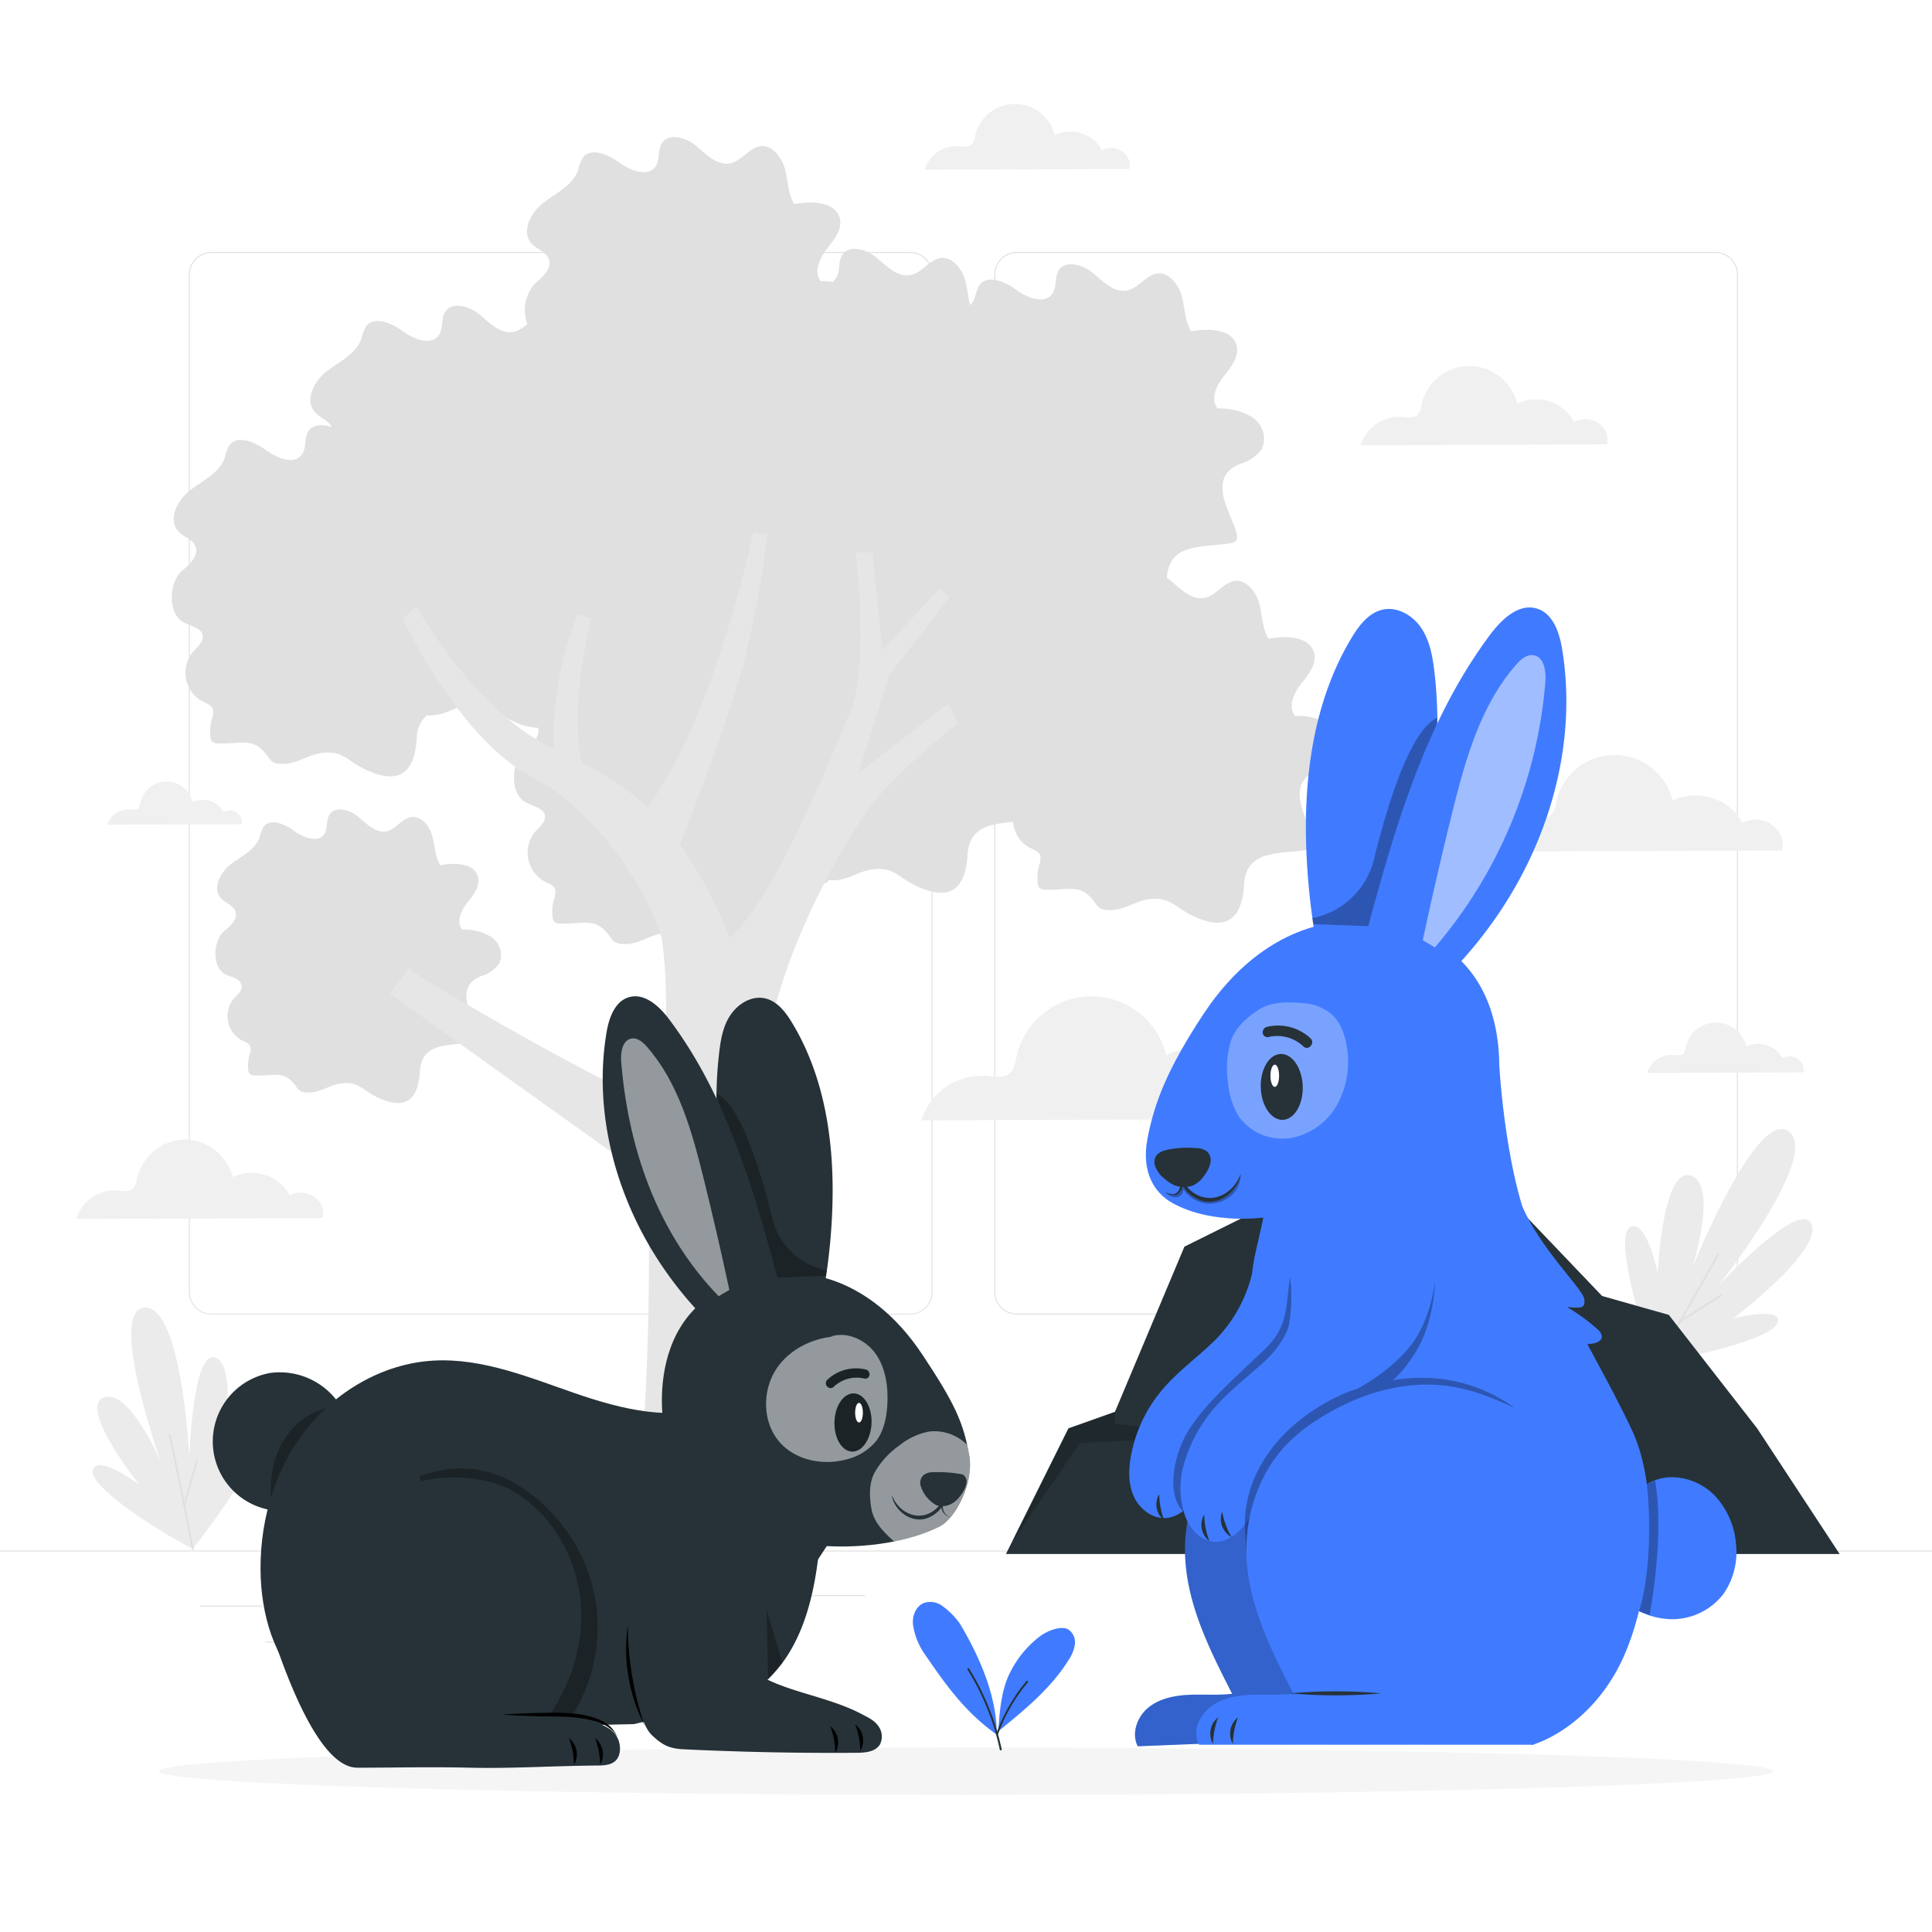 <svg class="animated" id="freepik_stories-rabbit" xmlns="http://www.w3.org/2000/svg" viewBox="0 0 500 500" version="1.1" xmlns:xlink="http://www.w3.org/1999/xlink" xmlns:svgjs="http://svgjs.com/svgjs"><style>svg#freepik_stories-rabbit:not(.animated) .animable {opacity: 0;}svg#freepik_stories-rabbit.animated #freepik--background-complete--inject-11 {animation: 3s Infinite  linear floating;animation-delay: 0s;}svg#freepik_stories-rabbit.animated #freepik--Rock--inject-11 {animation: 3s Infinite  linear heartbeat;animation-delay: 0s;}svg#freepik_stories-rabbit.animated #freepik--rabbit-2--inject-11 {animation: 1s 1 forwards cubic-bezier(.36,-0.01,.5,1.38) slideLeft,3s Infinite  linear shake;animation-delay: 0s,1s;}svg#freepik_stories-rabbit.animated #freepik--rabbit-1--inject-11 {animation: 1s 1 forwards cubic-bezier(.36,-0.01,.5,1.38) slideLeft,3s Infinite  linear floating;animation-delay: 0s,1s;}            @keyframes floating {                0% {                    opacity: 1;                    transform: translateY(0px);                }                50% {                    transform: translateY(-10px);                }                100% {                    opacity: 1;                    transform: translateY(0px);                }            }                    @keyframes heartbeat {                0% {                    transform: scale(1);                }                10% {                    transform: scale(1.1);                }                30% {                    transform: scale(1);                }                40% {                    transform: scale(1);                }                50% {                    transform: scale(1.1);                }                60% {                    transform: scale(1);                }                100% {                    transform: scale(1);                }            }                    @keyframes slideLeft {                0% {                    opacity: 0;                    transform: translateX(-30px);                }                100% {                    opacity: 1;                    transform: translateX(0);                }            }                    @keyframes shake {                10%, 90% {                    transform: translate3d(-1px, 0, 0);                  }                  20%, 80% {                    transform: translate3d(2px, 0, 0);                  }                  30%, 50%, 70% {                    transform: translate3d(-4px, 0, 0);                  }                  40%, 60% {                    transform: translate3d(4px, 0, 0);                  }            }        </style><g id="freepik--background-complete--inject-11" class="animable" style="transform-origin: 250px 225.98px;"><path d="M443.92,340.2H263.17a5.87,5.87,0,0,1-5.86-5.86V71.06a5.87,5.87,0,0,1,5.86-5.86H443.92a5.87,5.87,0,0,1,5.86,5.86V334.34A5.87,5.87,0,0,1,443.92,340.2ZM263.17,65.45a5.62,5.62,0,0,0-5.61,5.61V334.34a5.62,5.62,0,0,0,5.61,5.61H443.92a5.61,5.61,0,0,0,5.61-5.61V71.06a5.61,5.61,0,0,0-5.61-5.61Z" style="fill: rgb(224, 224, 224); transform-origin: 353.545px 202.7px;" id="elu6vkp4ryfn" class="animable"></path><path d="M235.49,340.2H54.75a5.87,5.87,0,0,1-5.87-5.86V71.06a5.87,5.87,0,0,1,5.87-5.86H235.49a5.86,5.86,0,0,1,5.86,5.86V334.34A5.86,5.86,0,0,1,235.49,340.2ZM54.75,65.45a5.62,5.62,0,0,0-5.62,5.61V334.34A5.62,5.62,0,0,0,54.75,340H235.49a5.61,5.61,0,0,0,5.61-5.61V71.06a5.61,5.61,0,0,0-5.61-5.61Z" style="fill: rgb(224, 224, 224); transform-origin: 145.115px 202.7px;" id="elb9l2wt2mmap" class="animable"></path><rect y="401.27" width="500" height="0.25" style="fill: rgb(224, 224, 224); transform-origin: 250px 401.395px;" id="elieaxpmgcsng" class="animable"></rect><rect x="51.67" y="415.53" width="16.06" height="0.25" style="fill: rgb(224, 224, 224); transform-origin: 59.7px 415.655px;" id="el5qyqpzxfjun" class="animable"></rect><rect x="170.35" y="412.82" width="53.53" height="0.25" style="fill: rgb(224, 224, 224); transform-origin: 197.115px 412.945px;" id="elmljy7bnlef" class="animable"></rect><rect x="68.73" y="424.82" width="36.25" height="0.25" style="fill: rgb(224, 224, 224); transform-origin: 86.855px 424.945px;" id="elp2ri8olb78" class="animable"></rect><rect x="378.35" y="412.69" width="43.19" height="0.25" style="fill: rgb(224, 224, 224); transform-origin: 399.945px 412.815px;" id="elqdprk487da" class="animable"></rect><rect x="430.45" y="412.69" width="6.33" height="0.25" style="fill: rgb(224, 224, 224); transform-origin: 433.615px 412.815px;" id="elnt75im86e2" class="animable"></rect><rect x="316.21" y="418.92" width="53.89" height="0.25" style="fill: rgb(224, 224, 224); transform-origin: 343.155px 419.045px;" id="elievz9wvws7" class="animable"></rect><path d="M413.72,109.59a5.85,5.85,0,0,0-6.3-.37,11.21,11.21,0,0,0-14.75-4.72,12.72,12.72,0,0,0-24.81.3,4.84,4.84,0,0,1-.95,2.51c-1,1.06-2.76.7-4.23.59a10.47,10.47,0,0,0-10.55,7.36L415.9,115A5.09,5.09,0,0,0,413.72,109.59Z" style="fill: rgb(240, 240, 240); transform-origin: 384.08px 105px;" id="eldqvzg80w8l" class="animable"></path><path d="M465.31,274.1a3.7,3.7,0,0,0-4-.23,7.1,7.1,0,0,0-9.35-3,8.06,8.06,0,0,0-15.73.19,3.11,3.11,0,0,1-.6,1.59c-.66.67-1.75.44-2.69.37a6.64,6.64,0,0,0-6.69,4.67l40.44-.15A3.22,3.22,0,0,0,465.31,274.1Z" style="fill: rgb(240, 240, 240); transform-origin: 446.513px 271.177px;" id="ela9onpmqmy1t" class="animable"></path><path d="M458.58,213.45a7.09,7.09,0,0,0-7.67-.45c-3.1-6.28-11.77-9.05-18-5.74a15.47,15.47,0,0,0-30.18.36,5.9,5.9,0,0,1-1.16,3.06c-1.25,1.28-3.35.85-5.14.71a12.74,12.74,0,0,0-12.84,9l77.6-.29C461.92,217.44,460.75,215.09,458.58,213.45Z" style="fill: rgb(240, 240, 240); transform-origin: 422.499px 207.881px;" id="elzz3p212dbvi" class="animable"></path><path d="M334.74,281.08a9.1,9.1,0,0,0-9.85-.57c-4-8.07-15.12-11.64-23.06-7.38a19.88,19.88,0,0,0-38.78.46c-.3,1.39-.49,2.92-1.49,3.93-1.61,1.65-4.31,1.1-6.61.92a16.35,16.35,0,0,0-16.49,11.5l99.69-.36C339,286.2,337.52,283.19,334.74,281.08Z" style="fill: rgb(240, 240, 240); transform-origin: 288.425px 273.9px;" id="elv2tpwiood0c" class="animable"></path><path d="M81.3,309.75a5.81,5.81,0,0,0-6.3-.37,11.22,11.22,0,0,0-14.76-4.73,13.12,13.12,0,0,0-12.52-9.77A13.11,13.11,0,0,0,35.44,305a5,5,0,0,1-.95,2.52c-1,1-2.76.7-4.23.58a10.47,10.47,0,0,0-10.55,7.36l63.77-.23A5.07,5.07,0,0,0,81.3,309.75Z" style="fill: rgb(240, 240, 240); transform-origin: 51.669px 305.17px;" id="elyk9dqluslks" class="animable"></path><path d="M61.3,210.36a3.18,3.18,0,0,0-3.43-.2,6.11,6.11,0,0,0-8-2.57,6.92,6.92,0,0,0-13.51.16,2.73,2.73,0,0,1-.52,1.37c-.56.57-1.5.38-2.31.32a5.68,5.68,0,0,0-5.74,4l34.74-.13A2.78,2.78,0,0,0,61.3,210.36Z" style="fill: rgb(240, 240, 240); transform-origin: 45.193px 207.845px;" id="elgo7aen18pxo" class="animable"></path><path d="M290.42,39.2a4.86,4.86,0,0,0-5.24-.3A9.3,9.3,0,0,0,272.94,35a10.56,10.56,0,0,0-20.6.25,4.07,4.07,0,0,1-.79,2.08c-.86.88-2.29.58-3.51.49a8.7,8.7,0,0,0-8.76,6.11l53-.19A4.25,4.25,0,0,0,290.42,39.2Z" style="fill: rgb(240, 240, 240); transform-origin: 265.834px 35.41px;" id="el0y98s0uppvq9" class="animable"></path><path d="M422,317.52c4.17-1.91,7,11.89,7,11.89s1.29-27.54,8.57-25.17.34,24,.34,24S454.75,286.3,463,292.88s-18.43,40-18.43,40,21.4-23,24.26-16.05-20.24,24.36-20.24,24.36,13.73-3.45,11.24,1.48-31.49,10.22-31.49,10.22C423.7,341,417.84,319.42,422,317.52Z" style="fill: rgb(235, 235, 235); transform-origin: 444.828px 322.535px;" id="elhcmqummwzbv" class="animable"></path><path d="M428.37,353.18a.2.2,0,0,1-.13,0,.25.25,0,0,1-.09-.34c.1-.17,10-16.86,16.31-28.4a.25.25,0,1,1,.43.24c-6.34,11.55-16.21,28.25-16.31,28.41A.24.24,0,0,1,428.37,353.18Z" style="fill: rgb(224, 224, 224); transform-origin: 436.531px 338.731px;" id="elpn90p8ch5rk" class="animable"></path><path d="M434.85,342.2a.25.25,0,0,1-.21-.12.24.24,0,0,1,.07-.34l10.6-6.73a.25.25,0,0,1,.27.43L435,342.16A.22.22,0,0,1,434.85,342.2Z" style="fill: rgb(224, 224, 224); transform-origin: 440.147px 338.587px;" id="elimtgetht8be" class="animable"></path><path d="M24.05,380.25c1.72-3.83,12,4,12,4s-15.78-19.78-9.32-22.54S41.5,378,41.5,378s-13.77-39.12-4.07-39.59S49,377.21,49,377.21s.86-28.79,7-25.76.78,29.06.78,29.06,7.38-10.68,8.65-5.77-15.54,26.1-15.54,26.1C39.43,395.46,22.32,384.09,24.05,380.25Z" style="fill: rgb(235, 235, 235); transform-origin: 44.713px 369.623px;" id="elacuxijvirqh" class="animable"></path><path d="M49.86,401.09a.25.25,0,0,1-.25-.2c0-.17-3.33-17.66-5.94-29.46a.25.25,0,0,1,.49-.11c2.61,11.81,5.91,29.3,5.94,29.48a.25.25,0,0,1-.2.29Z" style="fill: rgb(224, 224, 224); transform-origin: 46.884px 386.107px;" id="ely2pyze5hhl" class="animable"></path><path d="M47.69,389.6h-.07a.24.24,0,0,1-.17-.31l3.24-11.06a.25.25,0,0,1,.31-.17.25.25,0,0,1,.17.31l-3.24,11.06A.26.26,0,0,1,47.69,389.6Z" style="fill: rgb(224, 224, 224); transform-origin: 49.309px 383.825px;" id="eld1vzfh4bbas" class="animable"></path><g id="freepik--freepik--tree-1--inject-2--inject-11" class="animable" style="transform-origin: 195.753px 218.489px;"><path d="M344.11,187.53a15.61,15.61,0,0,0-8.94-2.24c-1.92-2.34-.37-5.86,1.5-8.24s4.14-5.09,3.43-8c-1.1-4.43-7.31-4.6-11.79-3.74-1.65-2.67-1.61-6-2.41-9.08s-3.44-6.33-6.37-5.89-4.74,3.67-7.62,4.36c-3.37.79-6.27-2.18-8.91-4.4a8.52,8.52,0,0,0-1-.77h0c.55-9.22,9.32-7.74,16.78-9,5.84-1-9.63-15.72,2.16-20.48a10.35,10.35,0,0,0,5.68-3.93,6.67,6.67,0,0,0-2.57-8.15,15.7,15.7,0,0,0-8.92-2.24c-1.93-2.34-.38-5.86,1.49-8.24s4.13-5.09,3.44-8c-1.12-4.42-7.31-4.6-11.79-3.74-1.65-2.67-1.61-6-2.42-9.08s-3.42-6.32-6.36-5.89-4.74,3.67-7.63,4.36c-3.36.79-6.27-2.18-8.9-4.4s-7.23-3.62-9-.69c-1.08,1.73-.43,4.17-1.57,5.9-1.95,2.94-6.61,1.14-9.47-1s-7.51-4-9.48-1.1a12,12,0,0,0-1.12,3.07A8.1,8.1,0,0,1,251.1,79c-.57-2-.74-4.26-1.27-6.33-.81-3.06-3.42-6.32-6.37-5.89s-4.74,3.69-7.63,4.36c-3.36.81-6.26-2.18-8.9-4.4s-7.23-3.62-9-.67c-1.08,1.73-.43,4.17-1.57,5.9a3,3,0,0,1-.94,1,14.94,14.94,0,0,0-3-.2c-1.93-2.32-.37-5.81,1.49-8.21s4.15-5.11,3.44-8c-1.1-4.44-7.31-4.6-11.79-3.73-1.65-2.69-1.61-6-2.42-9.08s-3.41-6.35-6.36-5.9-4.74,3.7-7.63,4.39c-3.36.78-6.27-2.17-8.9-4.41s-7.23-3.61-9-.68c-1.08,1.71-.43,4.16-1.57,5.89-1.95,2.93-6.56,1.12-9.45-1s-7.53-4.05-9.5-1.1a12.1,12.1,0,0,0-1.12,3.08c-1.35,3.93-5.62,5.9-8.92,8.41s-5.91,7.53-3.12,10.6c1.37,1.53,3.81,2.1,4.5,4.06.84,2.32-1.61,4.58-3.58,6.25a10.27,10.27,0,0,0-2,10.52,9.2,9.2,0,0,1-3.4,2c-3.36.79-6.27-2.18-8.9-4.4s-7.24-3.62-9-.69c-1.09,1.71-.44,4.17-1.58,5.9-1.94,2.95-6.56,1.14-9.45-1s-7.53-4-9.49-1.1a11.82,11.82,0,0,0-1.12,3.06c-1.36,3.93-5.62,5.9-8.92,8.41s-5.92,7.53-3.13,10.61c1.32,1.54,3.6,2.16,4.39,3.93-2.32-.92-5-.68-6.08,1s-.43,4.16-1.57,5.89c-1.94,3-6.56,1.14-9.45-1s-7.53-4.05-9.49-1.1a11.39,11.39,0,0,0-1.12,3.08c-1.36,3.93-5.62,5.86-8.93,8.39s-5.91,7.55-3.12,10.62c1.38,1.51,3.81,2.1,4.5,4.06.87,2.32-1.59,4.58-3.56,6.25-3.26,2.75-3.85,11,.46,13.31,1.8.94,4.5,1.43,4.89,3.22s-1.42,3.16-2.61,4.54a8.5,8.5,0,0,0,2.61,12.71c1,.48,2.3.89,2.69,2a4.28,4.28,0,0,1-.25,2.4,12.81,12.81,0,0,0-.42,4.61,2.12,2.12,0,0,0,.57,1.44,2.14,2.14,0,0,0,1.36.39c6.21.28,9.2-1.92,13,3.48a4.62,4.62,0,0,0,1.3,1.38,4,4,0,0,0,1.71.41c4.26.35,7-2.3,10.94-2.81,5.44-.69,6.56,2.1,11.34,4.34,7.49,3.54,11.12,1.36,12.54-3.75a22.81,22.81,0,0,0,.67-4.42,7.68,7.68,0,0,1,2.61-5.9h.12c4,.33,6.68-1.94,10.18-2.65l2.22-.24c4.14,0,5.52,2.46,9.82,4.42a14.8,14.8,0,0,0,6.41,1.71c.63,2.32-1.65,4.4-3.62,6-3.24,2.77-3.83,11,.47,13.3,1.79.94,4.51,1.47,4.9,3.24s-1.42,3.17-2.62,4.52a9,9,0,0,0-.73,1.12,8.55,8.55,0,0,0,3.35,11.62c1,.49,2.3.88,2.67,2a4.09,4.09,0,0,1-.24,2.42,12.1,12.1,0,0,0-.41,4.6,2.17,2.17,0,0,0,.55,1.45,2.19,2.19,0,0,0,1.38.38c6.21.27,9.19-1.93,13,3.47a4.06,4.06,0,0,0,1.29,1.38,4.28,4.28,0,0,0,1.71.43c4.27.36,7-2.32,10.95-2.81,5.42-.69,6.56,2.1,11.32,4.34,7.51,3.52,11.14,1.36,12.56-3.75a22.14,22.14,0,0,0,.66-4.44c.55-9.2,9.32-7.74,16.81-9a1.48,1.48,0,0,0,1.22-.85h.47c4.26.36,7-2.3,10.94-2.81,5.45-.68,6.57,2.11,11.34,4.35,7.49,3.53,11.12,1.35,12.54-3.76a22.16,22.16,0,0,0,.67-4.44c.49-7.15,5.89-7.86,11.79-8.41a8.21,8.21,0,0,0,4.32,6.7c1,.47,2.3.89,2.69,2a4.25,4.25,0,0,1-.25,2.39,13,13,0,0,0-.41,4.6,2.08,2.08,0,0,0,.55,1.46,2.28,2.28,0,0,0,1.37.39c6.21.28,9.2-1.93,13,3.48a4.47,4.47,0,0,0,1.3,1.37,3.89,3.89,0,0,0,1.71.42c4.26.35,7-2.3,10.94-2.81,5.45-.69,6.57,2.1,11.34,4.34,7.49,3.54,11.12,1.36,12.54-3.75a22.07,22.07,0,0,0,.67-4.42c.55-9.22,9.33-7.75,16.8-9,5.84-1-9.65-15.72,2.14-20.47a10.46,10.46,0,0,0,5.68-3.93A6.67,6.67,0,0,0,344.11,187.53Z" style="fill: rgb(224, 224, 224); transform-origin: 195.753px 141.513px;" id="ele41hz6ox3gb" class="animable"></path><path d="M127.06,242.45a13,13,0,0,0-7.45-1.87c-1.6-2-.29-4.87,1.25-6.86s3.45-4.16,2.85-6.7c-.87-3.7-6-3.83-9.77-3.1-1.4-2.24-1.36-5-2.08-7.57s-2.71-5.2-5.31-4.88-4,3.07-6.36,3.64c-2.79.66-5.22-1.81-7.4-3.67s-6-3-7.55-.58c-.9,1.46-.35,3.52-1.29,4.95-1.64,2.5-5.49.94-7.9-.83s-6.24-3.37-7.9-.91a10.41,10.41,0,0,0-.94,2.55c-1.12,3.29-4.66,4.91-7.42,7s-4.95,6.24-2.6,8.84c1.14,1.27,3.16,1.79,3.74,3.39.71,2.08-1.35,3.83-3,5.2-2.71,2.31-3.21,9.21.37,11.08,1.52.79,3.72,1,4.16,2.7s-1.17,2.65-2.08,3.79a7.12,7.12,0,0,0,1.26,10,6.91,6.91,0,0,0,.92.6c.86.42,1.92.75,2.23,1.67a3.38,3.38,0,0,1-.21,2.08,10.26,10.26,0,0,0-.33,3.82,1.73,1.73,0,0,0,.45,1.21,1.82,1.82,0,0,0,1.15.33c5.16.23,7.65-1.6,10.81,2.89a3.83,3.83,0,0,0,1.08,1.15,3.43,3.43,0,0,0,1.44.35c3.55.29,5.86-1.91,9.13-2.33,4.49-.58,5.45,1.75,9.42,3.62,6.24,2.93,9.29,1.12,10.4-3.14a20,20,0,0,0,.56-3.68c.45-7.67,7.77-6.47,14-7.51,4.87-.81-8-13.08,1.79-17.05a8.55,8.55,0,0,0,4.74-3.31A5.55,5.55,0,0,0,127.06,242.45Z" style="fill: rgb(224, 224, 224); transform-origin: 92.709px 247.464px;" id="elq5rgawtb6mh" class="animable"></path><path d="M222.15,200.05l8-25.41,15.6-20.07-2.66-2.22-14.72,16L225.76,143H221.5s3.5,30.19-1.53,41.24c0,0-18.3,46.54-29.43,56.62a9.77,9.77,0,0,0-1.64,2A116.75,116.75,0,0,0,176,218.56c4.4-11.25,13.83-36,17-49.21a261.49,261.49,0,0,0,5.64-31.2l-3.65-.4s-10.35,48.87-27.46,71.12a67.66,67.66,0,0,0-17-11.45c-1.39-6.87-2-18.83,2.57-37.49l-3.62-.92a89.3,89.3,0,0,0-6.29,34.74,62.88,62.88,0,0,1-7.42-4.39c-16.49-11.6-28.08-32.55-28.08-32.55l-3.38,3.28S118.35,191,138,201.31s32.31,35.47,33.33,42.06c.28,1.88,2.54,16.82-.6,43-20.86-8.9-62.21-33.41-65-35.67l-4.81,6.47L167.81,305c1.05,63.78-3.67,82.14-3.49,96.5h39c-1-19.81-9.27-46.29-5.63-124.13.31-1.91.64-4.11.95-6.66,3-23.87,21.16-56.5,29.78-65.77a179.83,179.83,0,0,1,19.5-17.82l-2.37-5.09Z" style="fill: rgb(230, 230, 230); transform-origin: 174.42px 269.625px;" id="elhf8hdldkwpv" class="animable"></path></g></g><g id="freepik--Shadow--inject-11" class="animable" style="transform-origin: 250px 458.395px;"><path d="M458.88,458.39c0,3.39-93.52,6.14-208.88,6.14s-208.88-2.75-208.88-6.14,93.52-6.13,208.88-6.13S458.88,455,458.88,458.39Z" style="fill: rgb(245, 245, 245); transform-origin: 250px 458.395px;" id="eljyngj6pzy8" class="animable"></path></g><g id="freepik--Rock--inject-11" class="animable animator-active" style="transform-origin: 368.215px 351.315px;"><polygon points="476.1 402.18 454.75 369.66 431.88 340.29 414.62 335.4 381.24 300.45 338.35 306.84 306.53 322.63 288.55 365.38 276.51 369.66 260.33 402.18 476.1 402.18" style="fill: rgb(38, 50, 56); transform-origin: 368.215px 351.315px;" id="elnbvuy6c7dcm" class="animable"></polygon><g id="elfs1bs8pezpt"><path d="M288.55,365.38v3.14l32.09,3.11s-41.16,1.55-41.29,1.94-17.54,25.65-17.54,25.65l14.7-29.56Z" style="isolation: isolate; opacity: 0.2; transform-origin: 291.225px 382.3px;" class="animable"></path></g></g><g id="freepik--Plant--inject-11" class="animable" style="transform-origin: 257.232px 433.792px;"><path d="M248.47,420.28a19.48,19.48,0,0,0-4.38-4.5,5.28,5.28,0,0,0-5-.93c-2.11.86-3.09,3.45-2.79,5.71a17.77,17.77,0,0,0,2.66,7c5.48,8,10.56,15.39,19,21.36C258,439,253.53,428.79,248.47,420.28Z" style="fill: rgb(64, 123, 255); transform-origin: 247.104px 431.752px;" id="elg0pp4kyfk3w" class="animable"></path><path d="M276.41,421.66c-1.9-1-5.42.44-7.15,1.73a26.37,26.37,0,0,0-7.61,9c-2.65,4.75-3,11.42-3.29,15.66,6.7-5.45,13.54-11,18.13-18.35a9.77,9.77,0,0,0,1.69-4.15A4,4,0,0,0,276.41,421.66Z" style="fill: rgb(64, 123, 255); transform-origin: 268.289px 434.688px;" id="el6m277tmlpdh" class="animable"></path><path d="M259,453a.26.26,0,0,1-.25-.2,65.47,65.47,0,0,0-8.38-20.74.25.25,0,0,1,.42-.26,65.93,65.93,0,0,1,8.45,20.9.25.25,0,0,1-.19.29Z" style="fill: rgb(38, 50, 56); transform-origin: 254.797px 442.356px;" id="el0nywwopcwpw" class="animable"></path><path d="M258.08,448.94H258a.25.25,0,0,1-.15-.32,45,45,0,0,1,7.78-13.55.25.25,0,0,1,.35,0,.24.24,0,0,1,0,.35,44.52,44.52,0,0,0-7.69,13.4A.25.25,0,0,1,258.08,448.94Z" style="fill: rgb(38, 50, 56); transform-origin: 261.945px 441.969px;" id="elhhdmndeg43m" class="animable"></path></g><g id="freepik--rabbit-2--inject-11" class="animable" style="transform-origin: 370.824px 304.575px;"><path d="M380.78,367.57a4.57,4.57,0,0,0-2.57-2.2c-6-2.88-12.17-5.56-18.74-6.57-12-1.85-24.33,2.08-34.5,8.69a44.51,44.51,0,0,0-7.71,6.17,36.75,36.75,0,0,0-7.64,12,41.89,41.89,0,0,0-2.94,15.24c-.05,13.26,6.15,25.65,12.2,37.45-3.71.45-7.47.1-11.2.27s-7.62.95-10.51,3.32-4.43,6.68-2.72,10l86.33-3.47,23.9-46.67Z" style="fill: rgb(64, 123, 255); transform-origin: 349.208px 405.141px;" id="el51kshktsusc" class="animable"></path><g id="el4ml1suasgig"><path d="M380.78,367.57a4.57,4.57,0,0,0-2.57-2.2c-6-2.88-12.17-5.56-18.74-6.57-12-1.85-24.33,2.08-34.5,8.69a44.51,44.51,0,0,0-7.71,6.17,36.75,36.75,0,0,0-7.64,12,41.89,41.89,0,0,0-2.94,15.24c-.05,13.26,6.15,25.65,12.2,37.45-3.71.45-7.47.1-11.2.27s-7.62.95-10.51,3.32-4.43,6.68-2.72,10l86.33-3.47,23.9-46.67Z" style="opacity: 0.2; transform-origin: 349.208px 405.141px;" class="animable"></path></g><path d="M327.41,312.27c-.62,4.91-2.84,12.16-3.3,16.66-1.07,10.57-2.13,21.37.21,31.73a97.07,97.07,0,0,0,3.14,10.3c7.38,21.44,15,43.34,29.13,61.09l39.93,19.52s12.87-3.34,21.66-18.8,12.13-45.49,4.25-62.47-23.65-42.15-28.5-58.22S388,275.44,388,275.44Z" style="fill: rgb(64, 123, 255); transform-origin: 374.895px 363.505px;" id="els4f51cpooxj" class="animable"></path><path d="M347.83,238.69s-20.08-1-36.46,23.87c-9.2,14-12.6,22.7-14.4,32.09-1.68,8.73,1.85,14.12,6.4,16.66,10.76,6,24.78,3.65,24.78,3.65l59.41-32.6S395.14,238.09,347.83,238.69Z" style="fill: rgb(64, 123, 255); transform-origin: 342.275px 277.049px;" id="ell1v4a4v88i9" class="animable"></path><g id="el5694y0tgmuj"><g style="opacity: 0.3; transform-origin: 333.213px 277.061px;" class="animable"><path d="M348.53,270.73c-.5-3-1.58-6.07-3.82-8.15a12.42,12.42,0,0,0-7.14-2.94l-.2,0h0c-5.53-.52-9-.09-11.85,1.84-3,2-5.77,4.45-6.94,7.87a24.41,24.41,0,0,0-.77,10.69,19.41,19.41,0,0,0,3,9.2,13.92,13.92,0,0,0,13.54,5.22,17.34,17.34,0,0,0,11.86-8.85A23.2,23.2,0,0,0,348.53,270.73Z" style="fill: rgb(255, 255, 255); transform-origin: 333.213px 277.061px;" id="eldr6mdy4ntju" class="animable"></path></g></g><path d="M371.21,173.74c-.46-3.91-1.19-7.92-3.37-11.19s-6.19-5.63-10-4.78c-3.57.8-6.05,4-7.95,7.13-10.13,16.7-12.68,37-11.75,56.53a176,176,0,0,0,2.06,19.84l18.09,18.59C366.4,231.78,374.63,202.78,371.21,173.74Z" style="fill: rgb(64, 123, 255); transform-origin: 354.984px 208.728px;" id="elunxmz5lauqe" class="animable"></path><path d="M324.06,329.48a36.61,36.61,0,0,1-9.45,17.2c-4.61,4.55-10,8.35-14.11,13.34a36.76,36.76,0,0,0-7.79,16.65c-.66,3.57-.76,7.39.75,10.68s5,5.89,8.58,5.49c4.07-.45,6.84-4.25,8.77-7.85,3.17-5.93,5.49-12.29,8.82-18.12s7.89-11.29,14.06-13.95Z" style="fill: rgb(64, 123, 255); transform-origin: 312.971px 361.18px;" id="elfubeenil5ms" class="animable"></path><g id="el4u7ejqhi2p2"><g style="opacity: 0.3; transform-origin: 318.931px 360.88px;" class="animable"><path d="M333.87,330.54c-1.27,8.41-.38,12.88-7,19.07-10.55,9.91-14.36,13.59-18.22,18.95-5.34,7.4-6.81,18.7-2.36,22.66l21.34-38.65c3.45-2.07,5.4-6,6-10A41,41,0,0,0,333.87,330.54Z" id="eltcu7ihbnm2q" class="animable" style="transform-origin: 318.931px 360.88px;"></path></g></g><path d="M333.49,343.42c-2.34,6.23-7.05,9.64-10.22,12.42-3.62,3.19-7.81,6.75-10.3,10.17a37.43,37.43,0,0,0-6.18,11.67,22.23,22.23,0,0,0-.08,14.67c1.22,3.22,3.78,6.26,7.19,6.64,3.25.36,6.3-1.81,8.23-4.44s3.07-5.76,4.74-8.57c4.08-6.87,11.05-11.42,17.72-15.8,7.07-4.65,14.32-9.64,18.54-17a55.53,55.53,0,0,0,4.07-9.71q2.1-6,4.19-12.07Z" style="fill: rgb(64, 123, 255); transform-origin: 338.447px 365.215px;" id="elyjmj8ykayqk" class="animable"></path><g id="elh9rnxj2xm0p"><path d="M360.38,357.19h0s2.38-1.47,5.93-7.16c5.07-8.14,5.07-18.6,5.07-18.6s-.89,9.94-6.32,16.82-13.83,11.18-13.83,11.18h0l-.92.31h0c-.66.22-1.33.43-2,.7-14.64,6.25-25.93,18.6-26.16,33.71l.39,8c3.18-14.71,14.38-25.47,27-33.6s27.61-7.56,42.3-4.33C381.69,357.08,370.9,355.51,360.38,357.19Z" style="opacity: 0.3; transform-origin: 356.995px 366.79px;" class="animable"></path></g><path d="M449.26,399.44a20.64,20.64,0,0,0-5.14-12,15.65,15.65,0,0,0-11.82-5.14A12.62,12.62,0,0,0,421.56,389l-2.49,24.34a19.91,19.91,0,0,0,13.76,5.71A16.76,16.76,0,0,0,446,412.55,19,19,0,0,0,449.26,399.44Z" style="fill: rgb(64, 123, 255); transform-origin: 434.233px 400.674px;" id="eltndtwczqwp" class="animable"></path><path d="M337.11,280.48c.37,4.69-1.75,8.85-4.73,9.3s-5.69-3-6.06-7.69,1.74-8.85,4.72-9.29S336.73,275.79,337.11,280.48Z" style="fill: rgb(38, 50, 56); transform-origin: 331.715px 281.291px;" id="elj5ibhztlgjd" class="animable"></path><path d="M338.38,271.18a1.22,1.22,0,0,1-1-.31,9.83,9.83,0,0,0-9-2.51,1.23,1.23,0,0,1-1.57-.91,1.46,1.46,0,0,1,1-1.68,12.3,12.3,0,0,1,11.4,3,1.36,1.36,0,0,1,0,1.9A1.38,1.38,0,0,1,338.38,271.18Z" style="fill: rgb(38, 50, 56); transform-origin: 333.189px 268.301px;" id="el9ql2a98qyav" class="animable"></path><ellipse cx="329.91" cy="278.41" rx="1.12" ry="2.88" style="fill: rgb(255, 255, 255); transform-origin: 329.91px 278.41px;" id="el1loe9hy98rt" class="animable"></ellipse><g id="el8a72kn54agg"><path d="M339.84,239.16l-.21-1.57h0a20.39,20.39,0,0,0,15.94-15.17c3.33-13.57,9.35-33.61,16.43-36.64l-8.41,54.29Z" style="opacity: 0.3; transform-origin: 355.815px 212.925px;" class="animable"></path></g><path d="M404.28,168c-.7-4.31-2.38-9.26-6.56-10.51-4.65-1.4-9,2.71-11.94,6.59-17.53,23.37-25.44,52.35-33,80.57l13.27,15.65A112,112,0,0,0,387.46,237C401.22,217,408.22,191.94,404.28,168Z" style="fill: rgb(64, 123, 255); transform-origin: 379.075px 208.755px;" id="elll6jcy5ve" class="animable"></path><g id="el7e4u4usab9q"><g style="opacity: 0.5; transform-origin: 384.095px 207.362px;" class="animable"><path d="M368.21,243.33q3.57-16.67,7.67-33.21c3.37-13.56,7.28-27.57,16.48-38.08,1.18-1.36,2.74-2.75,4.52-2.47,2.72.43,3.27,4.07,3.06,6.82a120.48,120.48,0,0,1-28.6,68.8" style="fill: rgb(255, 255, 255); transform-origin: 384.095px 207.362px;" id="elf8gfq2qrb6b" class="animable"></path></g></g><g id="elu8mgwfhf6n"><path d="M426.21,384.1s2.23,18.37-2,32.87l2.7,1s4-20.43,1.4-34.91Z" style="opacity: 0.3; transform-origin: 426.699px 400.515px;" class="animable"></path></g><g id="elybhdsvviix"><path d="M306,305.72c-.2,1.37-.74,2.94-2,3.39s-2.73-.91-2.4-.57a3.51,3.51,0,0,0,3,1.3,2.12,2.12,0,0,0,1.67-2,8.44,8.44,0,0,0,6.33,3.66c4.18.2,8.29-2.64,8.5-7.25l-.13-.37a7.73,7.73,0,0,1-15.08,1.3" style="opacity: 0.3; transform-origin: 311.326px 307.695px;" class="animable"></path></g><path d="M396.64,367.57a4.52,4.52,0,0,0-2.56-2.2c-6-2.88-12.17-5.56-18.74-6.57-12-1.85-24.33,2.08-34.5,8.69a44.51,44.51,0,0,0-7.71,6.17,36.59,36.59,0,0,0-7.64,12,41.89,41.89,0,0,0-2.94,15.24c-.05,13.26,6.15,25.65,12.2,37.45-3.71.45-7.47.1-11.2.27s-7.62.95-10.51,3.32-4.43,6.27-2.72,9.59l86.5,0,23.72-49.7Z" style="fill: rgb(64, 123, 255); transform-origin: 365.073px 404.936px;" id="el053jog9r8mk9" class="animable"></path><path d="M393.93,312.08c4.7,11.19,16.09,21.84,16.09,24.24.14,1.76,0,2.49-4.55,1.91a48,48,0,0,1,7.81,5.64c.7.61,1.44,1.44,1.23,2.35s-1.43,1.37-2.44,1.51a29.14,29.14,0,0,1-11.5-.65" style="fill: rgb(64, 123, 255); transform-origin: 404.238px 330.053px;" id="el2lvolw230wh" class="animable"></path><path d="M299.83,303.58l-.07-.09h0Z" style="fill: rgb(38, 50, 56); transform-origin: 299.795px 303.535px;" id="el6k2zjbwvmva" class="animable"></path><path d="M312.4,298a4.55,4.55,0,0,0-2.61-.86,26.26,26.26,0,0,0-7.4.36c-1.32.25-2.79.73-3.37,2a3.17,3.17,0,0,0,0,2.49,9,9,0,0,0,1.27,2.07,13.56,13.56,0,0,0,3.38,2.57,6.89,6.89,0,0,0,5.09.17,7.55,7.55,0,0,0,3.13-2.91,7.67,7.67,0,0,0,1.36-2.89A3.23,3.23,0,0,0,312.4,298Z" style="fill: rgb(38, 50, 56); transform-origin: 306.049px 302.117px;" id="elyo82x8wqjw" class="animable"></path><path d="M316.3,391.22a20.41,20.41,0,0,0,2.42,6.57,5.32,5.32,0,0,1-2.42-6.57Z" style="fill: rgb(38, 50, 56); transform-origin: 317.334px 394.505px;" id="el7u7gp43vhu8" class="animable"></path><path d="M311.65,391.93a20.49,20.49,0,0,0,1.32,6.88,5.33,5.33,0,0,1-1.32-6.88Z" style="fill: rgb(38, 50, 56); transform-origin: 311.948px 395.37px;" id="elqiqagd5g36c" class="animable"></path><path d="M315.26,444.45a20.25,20.25,0,0,0-1.32,6.88,5.33,5.33,0,0,1,1.32-6.88Z" style="fill: rgb(38, 50, 56); transform-origin: 314.238px 447.89px;" id="elgw5l5baq89t" class="animable"></path><path d="M320.39,444.45a20.49,20.49,0,0,0-1.32,6.88,5.33,5.33,0,0,1,1.32-6.88Z" style="fill: rgb(38, 50, 56); transform-origin: 319.368px 447.89px;" id="elsxzci2d4fcr" class="animable"></path><path d="M300,386.65a20.39,20.39,0,0,0,1.32,6.87,5.31,5.31,0,0,1-1.32-6.87Z" style="fill: rgb(38, 50, 56); transform-origin: 300.297px 390.085px;" id="elm3k8izuupx" class="animable"></path><path d="M334,438.24a134.17,134.17,0,0,1,23.46,0,133.2,133.2,0,0,1-23.46,0Z" style="fill: rgb(38, 50, 56); transform-origin: 345.73px 438.242px;" id="el8hxvac83zvy" class="animable"></path><path d="M321.09,303.84c-.78,5.13-6.78,9.06-11.59,6.23a8.47,8.47,0,0,1-3.6-3.56l.36.16-.42.06.26-.31a3.06,3.06,0,0,1-1.55,2.71,3.37,3.37,0,0,1-2.95-.59A6.08,6.08,0,0,0,303,309c1.75.36,2.52-1.28,2.44-2.8l.68-.15.21-.05.14.21c4.3,6.24,12,4.38,14.6-2.33Z" style="fill: rgb(38, 50, 56); transform-origin: 311.345px 307.429px;" id="elolpd9shzkhl" class="animable"></path></g><g id="freepik--rabbit-1--inject-11" class="animable" style="transform-origin: 153.057px 357.689px;"><path d="M70,355.31a18,18,0,0,0,.62,35.57L90,367.75A18.59,18.59,0,0,0,70,355.31Z" style="fill: rgb(38, 50, 56); transform-origin: 72.533px 373.017px;" id="eljlwb1tjpi3r" class="animable"></path><path d="M227.25,446.62c-1-1.43-2.55-2.11-4.08-2.93-7.79-4.15-17.25-5.46-24.54-9,10.39-9.76,13-25.68,13.92-40.44l-49.81,13s.5,22.54,2.55,33.3c.54,2.85,1.38,6.57,3.48,8.56,2.64,2.5,4.44,3.43,8.07,3.6q22.4,1.08,44.85.91c2.2,0,4.77-.23,6-2.08A4.56,4.56,0,0,0,227.25,446.62Z" style="fill: rgb(38, 50, 56); transform-origin: 195.476px 423.947px;" id="elwhitod8i6to" class="animable"></path><g id="elluc77gb70b"><path d="M88.6,363.7a55,55,0,0,0-17.92,28.7S68,380.78,73.82,372.13A18.56,18.56,0,0,1,88.6,363.7Z" style="opacity: 0.3; transform-origin: 79.332px 378.05px;" class="animable"></path></g><path d="M164.11,446.2c-19.56.45-39.16.89-58.65-.79-8.62-.75-17.62-2.07-24.6-7.19C71.78,431.56,68,419.7,67.48,408.46c-.55-13.29,3-26.9,11-37.55s20.48-18.06,33.76-18.79c12.61-.7,24.71,4.36,36.65,8.48s25.11,7.37,37,3.13l32.45,29.76-30.94,47Z" style="fill: rgb(38, 50, 56); transform-origin: 142.882px 399.332px;" id="el2yd9yq3qp5o" class="animable"></path><g id="elckzbwjfq4l"><g style="opacity: 0.3; transform-origin: 131.581px 412.104px;" class="animable"><path d="M148,398.19c-8.92-13.58-23.58-22.53-39.5-16l4.86,11.11a36.37,36.37,0,0,1,19.06,50.35l15.51.55A42.86,42.86,0,0,0,148,398.19Z" id="elnfgri1l2es" class="animable" style="transform-origin: 131.581px 412.104px;"></path></g></g><path d="M157.44,447.24c-4.33-2.63-10.65-3.34-15.67-2.75,6.42-9,9.72-20.37,8.33-31.35S142.45,391.73,133,386a26.68,26.68,0,0,0-9.08-3.08c-17.1-2.95-34,6.18-41.56,21.81L71.76,426.64c5.09,14.53,12.53,30.84,20.72,30.84,10.78,0,18.4-.25,29.18,0s21.21-.46,32.54-.56c2.6,0,5.71-.06,6.21-3.64A6.16,6.16,0,0,0,157.44,447.24Z" style="fill: rgb(38, 50, 56); transform-origin: 116.108px 419.951px;" id="el1w2wayvmmoyj" class="animable"></path><path d="M243.13,395.09c4.12-2,8.93-11.26,7.73-18.29-1.49-8.68-3.85-13.69-12-26-14.45-21.94-32.17-21.06-32.17-21.06-41.72-.53-35,38.52-35,38.52l41.47,31.81S229.83,401.63,243.13,395.09Z" style="fill: rgb(38, 50, 56); transform-origin: 211.169px 364.984px;" id="ela8zrjn4sfnf" class="animable"></path><g id="elqhzegjx1ld"><g style="opacity: 0.5; transform-origin: 213.973px 361.919px;" class="animable"><path d="M219.59,345.88c-7-.59-14.37,2.3-18.4,8s-4,14.25.68,19.46c4.17,4.65,11.24,6,17.26,4.34a14.32,14.32,0,0,0,7.64-4.77c2-2.65,2.68-6.1,2.87-9.43.24-4.51-.37-9.26-2.94-13s-7.49-6-11.75-4.57" style="fill: rgb(255, 255, 255); transform-origin: 213.973px 361.919px;" id="elrl0754k3sde" class="animable"></path></g></g><g id="elhhr2xhc51le"><g style="opacity: 0.5; transform-origin: 238.099px 384.685px;" class="animable"><path d="M250.86,376.8c-.18-1-.36-2-.57-2.89a12,12,0,0,0-9.78-3.44,17.26,17.26,0,0,0-7.75,3.61,21.5,21.5,0,0,0-6.4,7c-1.49,2.81-1.37,6.07-.87,9.21.47,3,2.3,5.46,5.94,8.68a48.41,48.41,0,0,0,11.7-3.84C247.25,393.06,252.06,383.83,250.86,376.8Z" style="fill: rgb(255, 255, 255); transform-origin: 238.099px 384.685px;" id="elq6yhr0bslu" class="animable"></path></g></g><path d="M186.12,272.45c.4-3.45,1-7,3-9.88s5.45-4.95,8.84-4.2c3.16.69,5.34,3.52,7,6.28,8.94,14.73,11.19,32.65,10.37,49.87a153.54,153.54,0,0,1-1.82,17.5l-16,16.4C190.35,323.65,183.1,298.06,186.12,272.45Z" style="fill: rgb(38, 50, 56); transform-origin: 200.452px 303.318px;" id="el6dsh9xoaaxo" class="animable"></path><path d="M216,367.43c-.33,4.14,1.54,7.81,4.16,8.2s5-2.64,5.35-6.78-1.54-7.8-4.16-8.2S216.28,363.29,216,367.43Z" style="fill: rgb(38, 50, 56); transform-origin: 220.757px 368.139px;" id="elhhqvwhte9am" class="animable"></path><g id="eltby80ih4fas"><path d="M216,367.43c-.33,4.14,1.54,7.81,4.16,8.2s5-2.64,5.35-6.78-1.54-7.8-4.16-8.2S216.28,363.29,216,367.43Z" style="opacity: 0.3; transform-origin: 220.757px 368.139px;" class="animable"></path></g><path d="M214.83,359.23a1.1,1.1,0,0,0,.86-.28,8.66,8.66,0,0,1,7.93-2.21,1.08,1.08,0,0,0,1.38-.8,1.29,1.29,0,0,0-.88-1.49,10.84,10.84,0,0,0-10.05,2.68,1.21,1.21,0,0,0,0,1.68A1.31,1.31,0,0,0,214.83,359.23Z" style="fill: rgb(38, 50, 56); transform-origin: 219.379px 356.688px;" id="ellgtcoqdp4r" class="animable"></path><path d="M221.31,365.6c0,1.4.44,2.54,1,2.54s1-1.14,1-2.54-.44-2.54-1-2.54S221.31,364.2,221.31,365.6Z" style="fill: rgb(255, 255, 255); transform-origin: 222.31px 365.6px;" id="elo9zxxd7stf" class="animable"></path><g id="elki24yzkmkq"><path d="M213.78,330.15l.19-1.38h0a18,18,0,0,1-14.06-13.38c-2.94-12-8.25-29.64-14.5-32.32L192.83,331Z" style="opacity: 0.3; transform-origin: 199.69px 307.035px;" class="animable"></path></g><path d="M156.94,267.37c.62-3.8,2.1-8.17,5.79-9.28,4.1-1.23,8,2.39,10.53,5.82,15.46,20.61,22.45,46.18,29.11,71.07l-11.71,13.8a98.78,98.78,0,0,1-18.88-20.49C159.64,310.64,153.47,288.5,156.94,267.37Z" style="fill: rgb(38, 50, 56); transform-origin: 179.175px 303.312px;" id="ely2ajvasgzi" class="animable"></path><g id="elft4ab9erslh"><g style="opacity: 0.5; transform-origin: 174.742px 302.099px;" class="animable"><path d="M188.76,333.83q-3.15-14.7-6.77-29.29c-3-12-6.42-24.32-14.53-33.6-1-1.19-2.42-2.42-4-2.17-2.39.38-2.89,3.59-2.7,6,2,24.56,10.53,45.54,25.23,60.69" style="fill: rgb(255, 255, 255); transform-origin: 174.742px 302.099px;" id="elodfsew29d8" class="animable"></path></g></g><path d="M249.07,387a.27.27,0,0,1,.07-.08h0Z" style="fill: rgb(38, 50, 56); transform-origin: 249.105px 386.96px;" id="el7m8wuxfik4q" class="animable"></path><path d="M248.4,387.29c-2.21,2.87-4.87,2.74-6.18,2.2a8.7,8.7,0,0,1-4-5.12,2.83,2.83,0,0,1,.77-2.6,3.91,3.91,0,0,1,2.29-.76,34.23,34.23,0,0,1,7.82.57S251.86,382.8,248.4,387.29Z" style="fill: rgb(38, 50, 56); transform-origin: 244.15px 385.389px;" id="elst1ock5ufpa" class="animable"></path><path d="M230.78,386.89c2.32,5.84,9.05,7.5,12.85,2l.62.25c-.21,0-.13.15-.17.23a2.75,2.75,0,0,0,1.9,3.28,2.91,2.91,0,0,1-2.32-3.34c0-.11.09-.17-.07-.34l.62.26a7.65,7.65,0,0,1-3.18,3.17c-4.26,2.52-9.62-1-10.25-5.55Z" style="fill: rgb(38, 50, 56); transform-origin: 238.38px 390.046px;" id="elgperlvubufh" class="animable"></path><g id="elwa3yyprjxv"><path d="M198.4,416.63c0,1.06.41,18,.41,18l3.67-4.34Z" style="opacity: 0.3; transform-origin: 200.44px 425.63px;" class="animable"></path></g><g id="elf6ko4xy3cx"><path d="M214.83,359.23a1.1,1.1,0,0,0,.86-.28,8.66,8.66,0,0,1,7.93-2.21,1.08,1.08,0,0,0,1.38-.8,1.29,1.29,0,0,0-.88-1.49,10.84,10.84,0,0,0-10.05,2.68,1.21,1.21,0,0,0,0,1.68A1.31,1.31,0,0,0,214.83,359.23Z" style="opacity: 0.3; transform-origin: 219.379px 356.688px;" class="animable"></path></g><path d="M214.86,446.74a5.32,5.32,0,0,1,1.32,6.88,20.25,20.25,0,0,0-1.32-6.88Z" id="eluvfl2vyn7no" class="animable" style="transform-origin: 215.884px 450.18px;"></path><path d="M147.23,449.82a5.32,5.32,0,0,1,1.33,6.87,20.4,20.4,0,0,0-1.33-6.87Z" id="eli8zylcakhz" class="animable" style="transform-origin: 148.255px 453.255px;"></path><path d="M154,449.82a5.31,5.31,0,0,1,1.32,6.87,20.15,20.15,0,0,0-1.32-6.87Z" id="eldp63xckdued" class="animable" style="transform-origin: 155.023px 453.255px;"></path><path d="M221.32,446.23a5.32,5.32,0,0,1,1.32,6.88,20.25,20.25,0,0,0-1.32-6.88Z" id="el47homxet6ek" class="animable" style="transform-origin: 222.344px 449.67px;"></path><path d="M130.11,443.74c3.8-.3,8.07-.42,11.87-.48,5.48-.1,15.72.15,17.76,6.41a6.21,6.21,0,0,0-1.05-1.64,10.78,10.78,0,0,0-5.06-2.69c-5.07-1.4-10.39-1-15.6-1.21-2.32-.08-5.63-.2-7.92-.39Z" id="elzwbnj1u2wud" class="animable" style="transform-origin: 144.925px 446.458px;"></path><path d="M166.89,446.69a43.19,43.19,0,0,1-4.4-26.05c0,.56,0,1.12,0,1.67a82.93,82.93,0,0,0,4.36,24.38Z" id="elzdb9992k4aa" class="animable" style="transform-origin: 164.468px 433.665px;"></path></g><defs>     <filter id="active" height="200%">         <feMorphology in="SourceAlpha" result="DILATED" operator="dilate" radius="2"></feMorphology>                <feFlood flood-color="#32DFEC" flood-opacity="1" result="PINK"></feFlood>        <feComposite in="PINK" in2="DILATED" operator="in" result="OUTLINE"></feComposite>        <feMerge>            <feMergeNode in="OUTLINE"></feMergeNode>            <feMergeNode in="SourceGraphic"></feMergeNode>        </feMerge>    </filter>    <filter id="hover" height="200%">        <feMorphology in="SourceAlpha" result="DILATED" operator="dilate" radius="2"></feMorphology>                <feFlood flood-color="#ff0000" flood-opacity="0.5" result="PINK"></feFlood>        <feComposite in="PINK" in2="DILATED" operator="in" result="OUTLINE"></feComposite>        <feMerge>            <feMergeNode in="OUTLINE"></feMergeNode>            <feMergeNode in="SourceGraphic"></feMergeNode>        </feMerge>            <feColorMatrix type="matrix" values="0   0   0   0   0                0   1   0   0   0                0   0   0   0   0                0   0   0   1   0 "></feColorMatrix>    </filter></defs></svg>